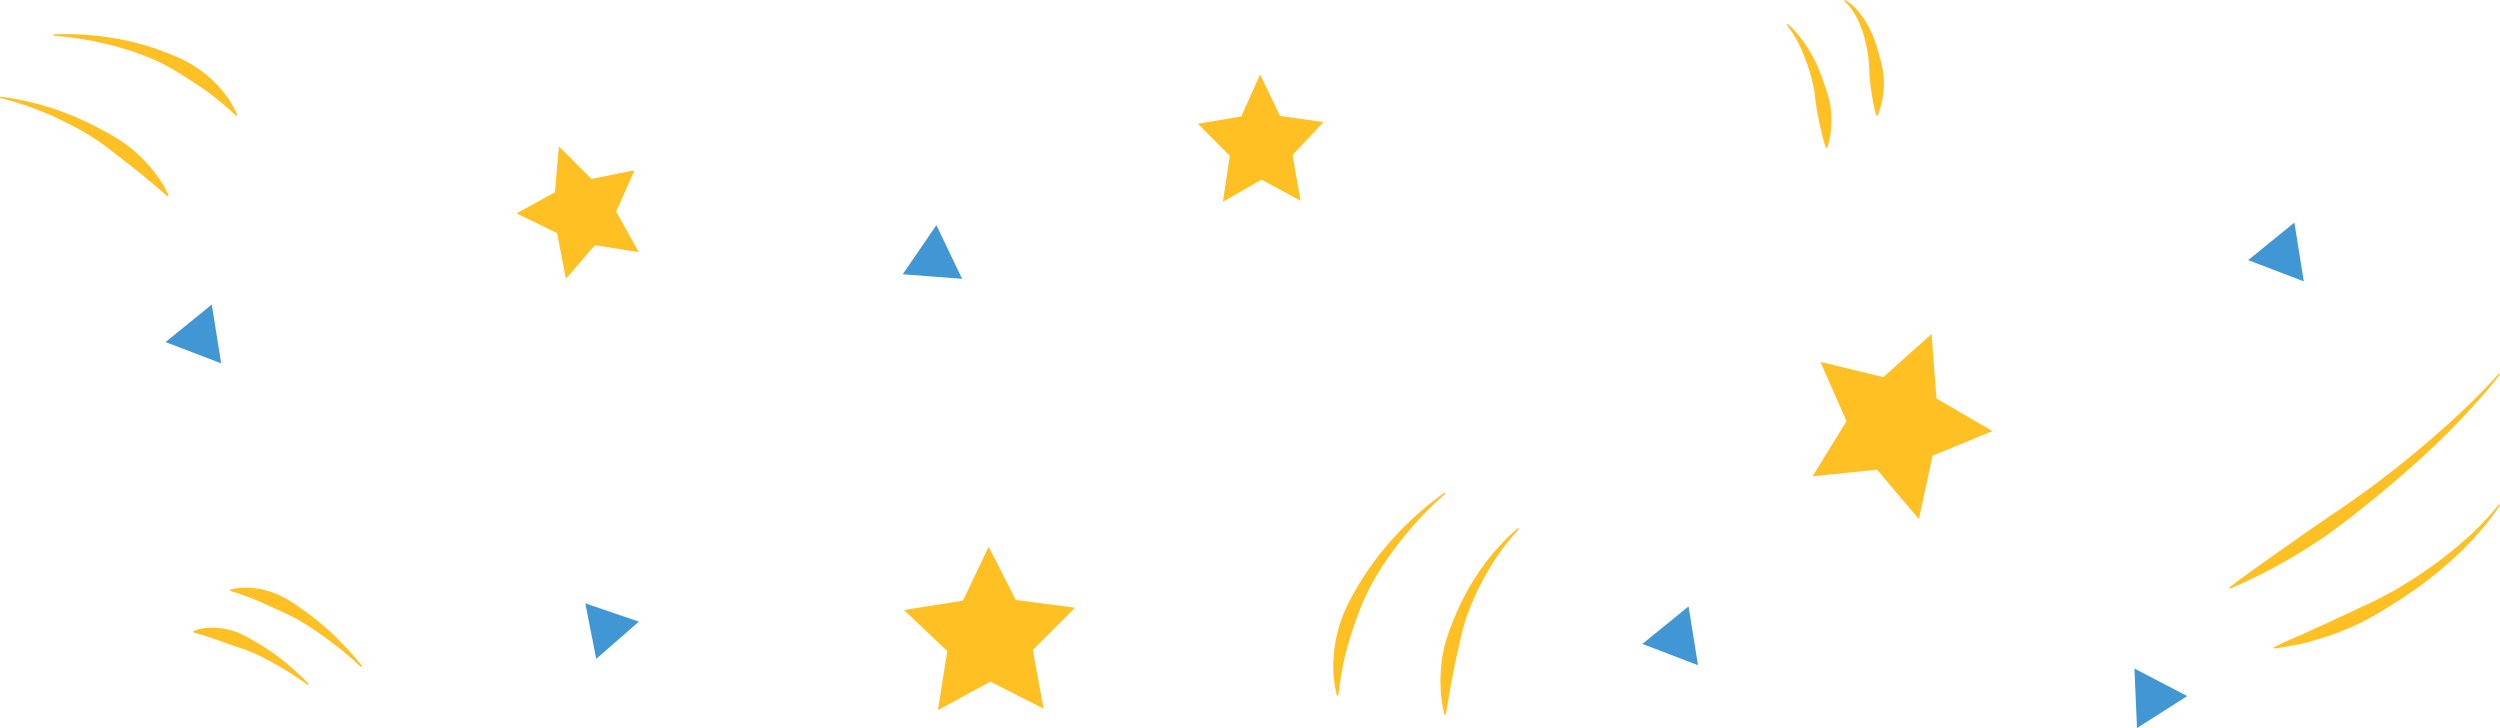 <?xml version="1.0" encoding="UTF-8"?><svg id="_圖層_2" xmlns="http://www.w3.org/2000/svg" viewBox="0 0 1191.96 347.12"><defs><style>.cls-1{fill:#ffc024;}.cls-2{fill:#4097d3;}</style></defs><g id="_栝鍣_1"><polygon class="cls-1" points="914.91 247.47 921.42 217.28 949.98 205.53 923.28 190.01 920.93 159.22 897.92 179.81 867.91 172.54 880.39 200.78 864.19 227.08 894.91 223.94 914.91 247.47"/><polygon class="cls-1" points="484.31 286.05 471.38 260.68 459.11 286.38 430.99 290.84 451.64 310.44 447.19 338.57 472.22 324.99 497.59 337.91 492.41 309.91 512.54 289.77 484.31 286.05"/><polygon class="cls-1" points="610.31 55.29 600.79 35.51 591.8 55.53 571.14 59 586.32 74.3 583.07 96.22 601.45 85.65 620.1 95.74 616.28 73.9 631.05 58.21 610.31 55.29"/><polygon class="cls-1" points="293.77 100.89 302.53 81.19 281.99 85.3 266.46 69.78 264.59 91.65 246.24 101.75 265.63 111.17 269.81 132.93 283.66 116.88 304.6 120.23 293.77 100.89"/><path class="cls-1" d="M1142.25,223.28c-3.97,3.13-8.09,6.21-12.16,9.33-4.19,2.97-8.32,6.01-12.49,8.87-4.22,2.79-8.32,5.58-12.26,8.34-3.98,2.69-7.81,5.33-11.37,7.94-1.77,1.32-3.56,2.5-5.27,3.67-1.7,1.2-3.34,2.36-4.91,3.47-3.16,2.21-5.98,4.37-8.58,6.12-2.57,1.8-4.8,3.4-6.62,4.75-1.82,1.34-3.25,2.42-4.21,3.17-.96,.75-1.48,1.15-1.48,1.15l.32,.56s.6-.25,1.72-.73c1.12-.48,2.75-1.2,4.81-2.15,2.07-.94,4.56-2.13,7.4-3.52,2.86-1.36,5.98-3.08,9.38-4.98,3.39-1.91,7.1-3.92,10.87-6.3,3.79-2.34,7.73-4.92,11.77-7.63,3.95-2.84,7.96-5.88,12.01-8.99,3.99-3.19,8.03-6.43,12.08-9.67,3.97-3.34,7.97-6.63,11.82-9.98,3.8-3.4,7.63-6.65,11.14-10,1.78-1.65,3.52-3.28,5.23-4.87,1.67-1.64,3.3-3.24,4.89-4.8,.79-.78,1.57-1.55,2.34-2.31,.75-.78,1.49-1.54,2.22-2.3,1.45-1.51,2.85-2.96,4.2-4.36,2.62-2.86,5.07-5.44,7.13-7.83,2.11-2.34,3.86-4.46,5.31-6.2,1.43-1.76,2.55-3.14,3.28-4.11,.73-.96,1.13-1.48,1.13-1.48l-.5-.4s-.43,.48-1.22,1.39c-.79,.9-2,2.2-3.54,3.84-1.57,1.62-3.44,3.61-5.67,5.82-2.19,2.25-4.77,4.67-7.54,7.35-1.42,1.31-2.9,2.67-4.43,4.08-.76,.7-1.54,1.42-2.33,2.14-.81,.71-1.63,1.43-2.46,2.16-1.65,1.46-3.35,2.97-5.09,4.5-1.77,1.5-3.58,3.03-5.42,4.59-3.64,3.16-7.58,6.2-11.5,9.39Z"/><path class="cls-1" d="M1191.43,240.47s-.3,.42-.89,1.15c-.57,.74-1.48,1.79-2.62,3.14-1.2,1.29-2.59,2.92-4.33,4.66-1.68,1.79-3.69,3.69-5.88,5.77-1.08,1.05-2.3,2.05-3.51,3.13-1.22,1.07-2.46,2.2-3.83,3.26-1.34,1.09-2.72,2.2-4.12,3.34-1.41,1.13-2.93,2.2-4.43,3.33-2.97,2.3-6.25,4.4-9.5,6.63-1.6,1.14-3.33,2.13-5.03,3.18-1.7,1.04-3.41,2.08-5.12,3.12-3.51,1.93-7.05,3.79-10.56,5.57-3.59,1.62-7.1,3.25-10.45,4.91-3.43,1.5-6.71,3.02-9.79,4.55-1.53,.78-3.08,1.43-4.56,2.07-1.48,.67-2.91,1.31-4.28,1.93-2.75,1.22-5.22,2.51-7.51,3.39-2.26,.96-4.23,1.83-5.85,2.57-3.24,1.48-5.07,2.44-5.07,2.44l.17,.62s2.03-.24,5.57-.85c1.77-.3,3.91-.71,6.36-1.21,2.47-.45,5.16-1.26,8.11-2.13,2.93-.92,6.18-1.75,9.46-3.06,3.29-1.28,6.73-2.71,10.25-4.26,3.43-1.76,6.92-3.68,10.44-5.66,3.43-2.14,6.91-4.31,10.39-6.49,1.69-1.16,3.38-2.32,5.07-3.47,1.68-1.16,3.38-2.26,4.96-3.52,3.21-2.44,6.39-4.81,9.27-7.35,1.45-1.25,2.92-2.43,4.28-3.68,1.35-1.26,2.67-2.49,3.95-3.69,1.3-1.18,2.47-2.42,3.63-3.6,1.14-1.19,2.29-2.3,3.31-3.44,2.05-2.28,3.94-4.34,5.49-6.29,1.62-1.88,2.89-3.64,3.98-5.05,1.03-1.46,1.85-2.59,2.36-3.4,.54-.8,.79-1.23,.79-1.23l-.53-.36Z"/><path class="cls-1" d="M88.38,36.74c2.38,1.46,4.63,2.93,6.76,4.36,1.08,.69,2.07,1.44,3.05,2.15,.49,.35,.99,.68,1.45,1.03,.46,.36,.91,.71,1.36,1.05,1.82,1.33,3.37,2.7,4.83,3.86,.71,.59,1.34,1.19,1.95,1.72,.61,.53,1.19,1,1.69,1.46,1.94,1.86,3.17,2.89,3.17,2.89l.53-.37s-.61-1.45-1.89-3.95c-.69-1.21-1.58-2.65-2.66-4.28-1.17-1.55-2.45-3.36-4.1-5.12-.79-.91-1.66-1.82-2.61-2.71-.95-.88-1.9-1.86-2.98-2.71-2.1-1.8-4.46-3.52-7.03-5.1-1.3-.75-2.6-1.56-4.01-2.21-1.37-.71-2.79-1.36-4.24-1.96-1.44-.64-2.91-1.21-4.39-1.78-1.47-.59-2.97-1.1-4.46-1.64-1.49-.53-3-1-4.5-1.49-1.51-.43-3.01-.9-4.51-1.28-2.99-.81-5.97-1.46-8.86-2-2.89-.54-5.7-.99-8.37-1.31-2.67-.33-5.2-.56-7.53-.73-4.67-.34-8.57-.41-11.29-.36-2.72,.05-4.28,.17-4.28,.17v.64s1.55,.06,4.23,.33c2.68,.29,6.52,.69,11.06,1.5,2.27,.39,4.72,.87,7.29,1.45,2.57,.58,5.27,1.22,8.03,2,2.76,.76,5.58,1.66,8.41,2.62,1.42,.47,2.82,1.03,4.25,1.54,1.4,.57,2.81,1.11,4.2,1.72,2.77,1.22,5.49,2.54,8.05,4.03,.64,.37,1.29,.72,1.92,1.09,.62,.38,1.24,.76,1.86,1.13,1.25,.73,2.44,1.5,3.62,2.24Z"/><path class="cls-1" d="M46.85,67.24c1.18,.84,2.36,1.67,3.51,2.53,2.28,1.73,4.48,3.46,6.61,5.12,2.14,1.65,4.22,3.25,6.18,4.77,.96,.79,1.92,1.53,2.84,2.26,.91,.74,1.79,1.46,2.63,2.15,1.7,1.37,3.22,2.69,4.61,3.84,.68,.59,1.32,1.14,1.9,1.65,.59,.51,1.18,.95,1.65,1.39,1.95,1.73,3.17,2.67,3.17,2.67l.51-.39s-.62-1.39-1.89-3.74c-.64-1.17-1.52-2.52-2.53-4.09-.5-.79-1.12-1.55-1.73-2.39-.62-.84-1.27-1.73-2.02-2.59-.73-.88-1.51-1.78-2.34-2.7-.86-.88-1.73-1.82-2.66-2.74-1.88-1.83-3.96-3.66-6.23-5.4-2.29-1.72-4.78-3.32-7.36-4.83-1.3-.74-2.62-1.48-3.93-2.22-1.35-.69-2.66-1.45-4.01-2.13-2.69-1.38-5.4-2.72-8.13-3.91-2.7-1.23-5.44-2.27-8.08-3.26-2.66-.94-5.23-1.85-7.71-2.56-2.47-.74-4.83-1.37-7.01-1.9-4.37-1.06-8.04-1.78-10.63-2.15-2.58-.39-4.08-.52-4.08-.52l-.1,.64s1.44,.3,3.94,.99c2.49,.7,6.04,1.73,10.21,3.23,4.17,1.49,8.94,3.45,13.93,5.76,2.48,1.19,5.02,2.45,7.56,3.81,2.55,1.34,5.07,2.82,7.56,4.34,1.24,.77,2.45,1.57,3.66,2.38Z"/><path class="cls-1" d="M688.81,234.84s-1.49,.99-3.99,2.87c-2.49,1.88-5.97,4.7-9.94,8.31-1.99,1.8-4.1,3.81-6.27,6-2.17,2.19-4.38,4.58-6.59,7.13-2.22,2.54-4.42,5.25-6.54,8.11-1.07,1.42-2.08,2.9-3.13,4.37-.98,1.51-2.02,3-2.96,4.54-.95,1.54-1.92,3.08-2.81,4.66-.45,.78-.91,1.57-1.36,2.35-.42,.8-.85,1.59-1.27,2.39-.86,1.58-1.64,3.19-2.37,4.8-.78,1.59-1.35,3.24-1.98,4.84-1.15,3.24-2.03,6.47-2.63,9.57-.61,3.1-1,6.07-1.14,8.82-.1,1.37-.19,2.68-.14,3.94,.02,1.25,.01,2.44,.07,3.55,.19,2.23,.38,4.15,.62,5.72,.6,3.14,1.05,4.89,1.05,4.89l.64-.05s.29-1.8,.62-4.87c.23-1.52,.51-3.37,.83-5.48,.43-2.09,.78-4.45,1.41-6.97,.27-1.27,.55-2.58,.96-3.92,.37-1.34,.68-2.74,1.14-4.15,.85-2.83,1.8-5.78,2.88-8.81,.54-1.52,1.05-3.07,1.66-4.62,.59-1.55,1.15-3.14,1.83-4.71,.33-.79,.66-1.58,.99-2.37,.36-.78,.73-1.56,1.09-2.34,.7-1.59,1.55-3.1,2.35-4.65,.81-1.54,1.72-3.03,2.58-4.54,.92-1.47,1.81-2.96,2.76-4.4,1.9-2.87,3.81-5.68,5.79-8.31,1.96-2.65,3.97-5.12,5.9-7.45,1.94-2.32,3.83-4.48,5.63-6.42,1.8-1.95,3.49-3.69,5.03-5.2,1.53-1.52,2.9-2.8,4.03-3.87,2.27-2.11,3.64-3.23,3.64-3.23l-.38-.52Z"/><path class="cls-1" d="M687.11,331.62c.23,1.91,.37,3.56,.66,4.92,.51,2.71,.92,4.23,.92,4.23l.64-.03s.34-1.55,.75-4.22c.09-.67,.22-1.4,.37-2.2,.13-.8,.27-1.66,.42-2.58,.25-1.84,.71-3.89,1.05-6.12,.46-2.22,.85-4.63,1.41-7.14,.25-1.26,.51-2.55,.82-3.87,.31-1.31,.53-2.67,.88-4.02,.29-1.37,.57-2.76,.9-4.16,.32-1.4,.6-2.84,.98-4.27,.18-.72,.36-1.44,.54-2.16,.21-.71,.41-1.43,.62-2.15,.39-1.45,.89-2.86,1.38-4.28,.99-2.84,2.13-5.63,3.31-8.35,1.24-2.69,2.46-5.36,3.8-7.86,1.3-2.52,2.7-4.88,4.04-7.12,1.36-2.23,2.72-4.29,4.02-6.16,2.62-3.74,5.05-6.69,6.79-8.72,1.75-2.03,2.84-3.08,2.84-3.08l-.42-.49s-1.24,.95-3.24,2.78c-2.02,1.81-4.73,4.58-7.78,8.1-3.03,3.53-6.4,7.84-9.53,12.79-1.6,2.45-3.12,5.08-4.58,7.79-1.42,2.73-2.81,5.55-4.05,8.43-.64,1.44-1.24,2.89-1.82,4.34-.61,1.45-1.16,2.91-1.69,4.37-.56,1.45-1.04,2.92-1.48,4.37-.49,1.45-.82,2.92-1.18,4.35-.33,1.44-.62,2.87-.82,4.28-.11,.7-.22,1.4-.32,2.09-.07,.69-.14,1.38-.2,2.05-.3,2.7-.34,5.27-.38,7.63,.02,1.18,.08,2.32,.13,3.39,.05,1.07,.08,2.09,.21,3.04Z"/><path class="cls-1" d="M865.13,44.2l.17,1.42c.11,.94,.2,1.88,.34,2.79,.12,.92,.3,1.81,.38,2.71,.24,1.78,.58,3.48,.97,5.1,.28,1.63,.6,3.17,.94,4.6,.16,.71,.34,1.4,.51,2.05,.16,.65,.27,1.28,.43,1.87,.28,1.18,.55,2.21,.81,3.06,.51,1.7,.91,2.69,.91,2.69h.64s.34-.99,.76-2.74c.21-.88,.42-1.94,.64-3.17,.12-.62,.22-1.27,.3-1.96,.05-.69,.11-1.42,.15-2.18,.08-1.52,.13-3.18,.12-4.93-.09-1.74-.27-3.58-.56-5.47-.28-1.89-.9-3.79-1.45-5.71l-.43-1.45-.51-1.44c-.35-.96-.65-1.93-.97-2.89-.62-1.93-1.45-3.8-2.15-5.67-.82-1.83-1.63-3.62-2.52-5.29-.91-1.67-1.76-3.29-2.73-4.74-.9-1.49-1.89-2.8-2.76-4.04-.94-1.19-1.76-2.3-2.59-3.21-.79-.94-1.54-1.7-2.17-2.32-.64-.61-1.14-1.08-1.51-1.38-.36-.31-.56-.46-.56-.46l-.44,.47s.17,.19,.45,.54c.29,.34,.69,.89,1.19,1.58,.48,.71,1.08,1.55,1.7,2.57,.66,.99,1.28,2.18,1.99,3.45,.65,1.31,1.39,2.7,2.02,4.24,.69,1.51,1.32,3.15,1.96,4.84,.64,1.69,1.14,3.5,1.75,5.29,.47,1.84,1.05,3.67,1.44,5.56,.18,.95,.39,1.88,.55,2.83l.25,1.41Z"/><path class="cls-1" d="M881.08,2.26c.53,.58,1.12,1.34,1.78,2.21,.61,.92,1.33,1.91,1.95,3.12,.69,1.15,1.26,2.5,1.9,3.89,.3,.71,.55,1.46,.84,2.21,.29,.75,.59,1.51,.8,2.33,.24,.8,.48,1.62,.72,2.44,.24,.82,.4,1.69,.6,2.54,.19,.86,.42,1.71,.57,2.59,.14,.88,.27,1.76,.41,2.65,.32,1.75,.4,3.56,.49,5.32,.05,.88,.1,1.75,.14,2.61,0,.87,.06,1.72,.1,2.55,.11,1.67,.41,3.27,.55,4.81,.17,1.54,.4,3,.64,4.35,.28,1.35,.42,2.61,.65,3.72,.21,1.11,.42,2.09,.63,2.9,.41,1.62,.75,2.57,.75,2.57l.64,.04s.4-.9,.91-2.51c.26-.8,.54-1.78,.82-2.92,.28-1.13,.61-2.42,.75-3.83,.18-1.41,.33-2.95,.43-4.58,.16-1.63,.03-3.36-.11-5.14-.1-.89-.19-1.79-.34-2.7-.15-.91-.41-1.82-.62-2.74-.44-1.83-.85-3.69-1.42-5.53-.26-.92-.51-1.84-.77-2.75-.27-.91-.63-1.8-.93-2.69-.33-.88-.59-1.77-.98-2.62-.38-.84-.77-1.67-1.14-2.49-.35-.82-.78-1.6-1.21-2.35-.43-.75-.81-1.5-1.25-2.19-.93-1.37-1.76-2.67-2.69-3.77-.86-1.14-1.8-2.08-2.59-2.92-.43-.39-.83-.76-1.19-1.1-.37-.34-.76-.6-1.08-.86-.66-.51-1.21-.85-1.6-1.09-.4-.24-.6-.33-.6-.33l-.34,.55s.19,.14,.5,.42c.3,.27,.76,.7,1.28,1.3Z"/><path class="cls-1" d="M154.1,303.27c1.75,1.25,3.41,2.51,4.99,3.71,1.58,1.2,3.04,2.37,4.39,3.46,5.35,4.4,8.71,7.61,8.71,7.61l.48-.43s-2.81-3.75-7.63-8.86c-1.2-1.28-2.52-2.65-3.95-4.07-1.42-1.43-2.98-2.88-4.62-4.36-1.64-1.48-3.36-2.98-5.17-4.43-1.82-1.45-3.69-2.9-5.62-4.28-1.92-1.4-3.88-2.76-5.84-4.07-.98-.66-1.98-1.27-2.98-1.87-1-.59-2.04-1.1-3.04-1.62-1.05-.44-2.05-.93-3.08-1.3-1.04-.36-2.04-.73-3.05-1.01-1.01-.28-2-.53-2.96-.76-.98-.18-1.91-.36-2.81-.5-1.83-.23-3.5-.37-5-.33-1.48-.04-2.79,.15-3.84,.25-1.06,.14-1.88,.35-2.43,.47-.55,.14-.85,.21-.85,.21v.64s.29,.1,.82,.28c.53,.18,1.31,.39,2.27,.69,.48,.16,1.01,.34,1.58,.53,.58,.16,1.19,.38,1.84,.63,1.3,.44,2.74,1.03,4.29,1.62,.77,.34,1.57,.67,2.4,1.01,.82,.36,1.67,.73,2.54,1.12,1.73,.8,3.56,1.64,5.44,2.51,1.91,.87,3.89,1.76,5.9,2.67,2.01,.95,4.03,1.97,5.99,3.13,1.97,1.14,3.89,2.36,5.77,3.59,1.87,1.25,3.71,2.49,5.46,3.75Z"/><path class="cls-1" d="M92.91,301.75c.45,.15,1.11,.31,1.92,.54,.4,.12,.85,.26,1.34,.41,.48,.12,1,.27,1.55,.47,.55,.2,1.13,.34,1.73,.55,.61,.21,1.24,.42,1.9,.62,1.3,.46,2.71,.96,4.2,1.49,1.48,.55,3.03,1.13,4.66,1.69,1.63,.55,3.34,1.09,5.09,1.66,1.74,.59,3.5,1.24,5.22,2.01,1.72,.76,3.42,1.59,5.08,2.43,1.66,.86,3.29,1.71,4.85,2.57,3.11,1.75,5.99,3.46,8.42,5.01,4.84,3.12,7.93,5.43,7.93,5.43l.43-.47s-.66-.72-1.85-1.94c-1.19-1.22-2.96-2.89-5.13-4.84-1.1-.97-2.29-2.01-3.59-3.08-1.28-1.09-2.7-2.16-4.16-3.27-1.47-1.1-3.01-2.22-4.63-3.28-1.62-1.07-3.28-2.13-5-3.12-1.7-1.01-3.43-2-5.16-2.96-.87-.46-1.74-.93-2.61-1.34-.88-.41-1.77-.77-2.65-1.12-1.78-.64-3.57-1.11-5.29-1.41-.87-.15-1.71-.28-2.53-.37-.83-.06-1.62-.15-2.39-.17-.77-.01-1.51,0-2.21,0-.7,.03-1.37,.09-1.99,.17-1.24,.1-2.32,.38-3.19,.56-.87,.22-1.54,.47-1.99,.63-.45,.16-.69,.27-.69,.27l.04,.64s.24,.08,.7,.22Z"/><polygon class="cls-2" points="281.67 300.9 284.27 314.14 294.43 305.27 304.6 296.39 291.83 292.03 279.07 287.66 281.67 300.9"/><polygon class="cls-2" points="452.59 120.14 446.45 107.34 438.43 119.06 430.42 130.77 444.58 131.85 458.73 132.93 452.59 120.14"/><polygon class="cls-2" points="794.07 298.06 783.05 307.01 796.31 312.08 809.57 317.15 807.33 303.13 805.08 289.11 794.07 298.06"/><polygon class="cls-2" points="92.19 168.17 105.45 173.24 103.21 159.22 100.97 145.2 89.95 154.15 78.93 163.1 92.19 168.17"/><polygon class="cls-2" points="1098.41 134.15 1096.17 120.14 1093.93 106.12 1082.91 115.07 1071.89 124.02 1085.15 129.09 1098.41 134.15"/><polygon class="cls-2" points="1017.67 318.76 1018.28 332.94 1018.89 347.12 1030.86 339.5 1042.84 331.88 1030.25 325.32 1017.67 318.76"/></g></svg>